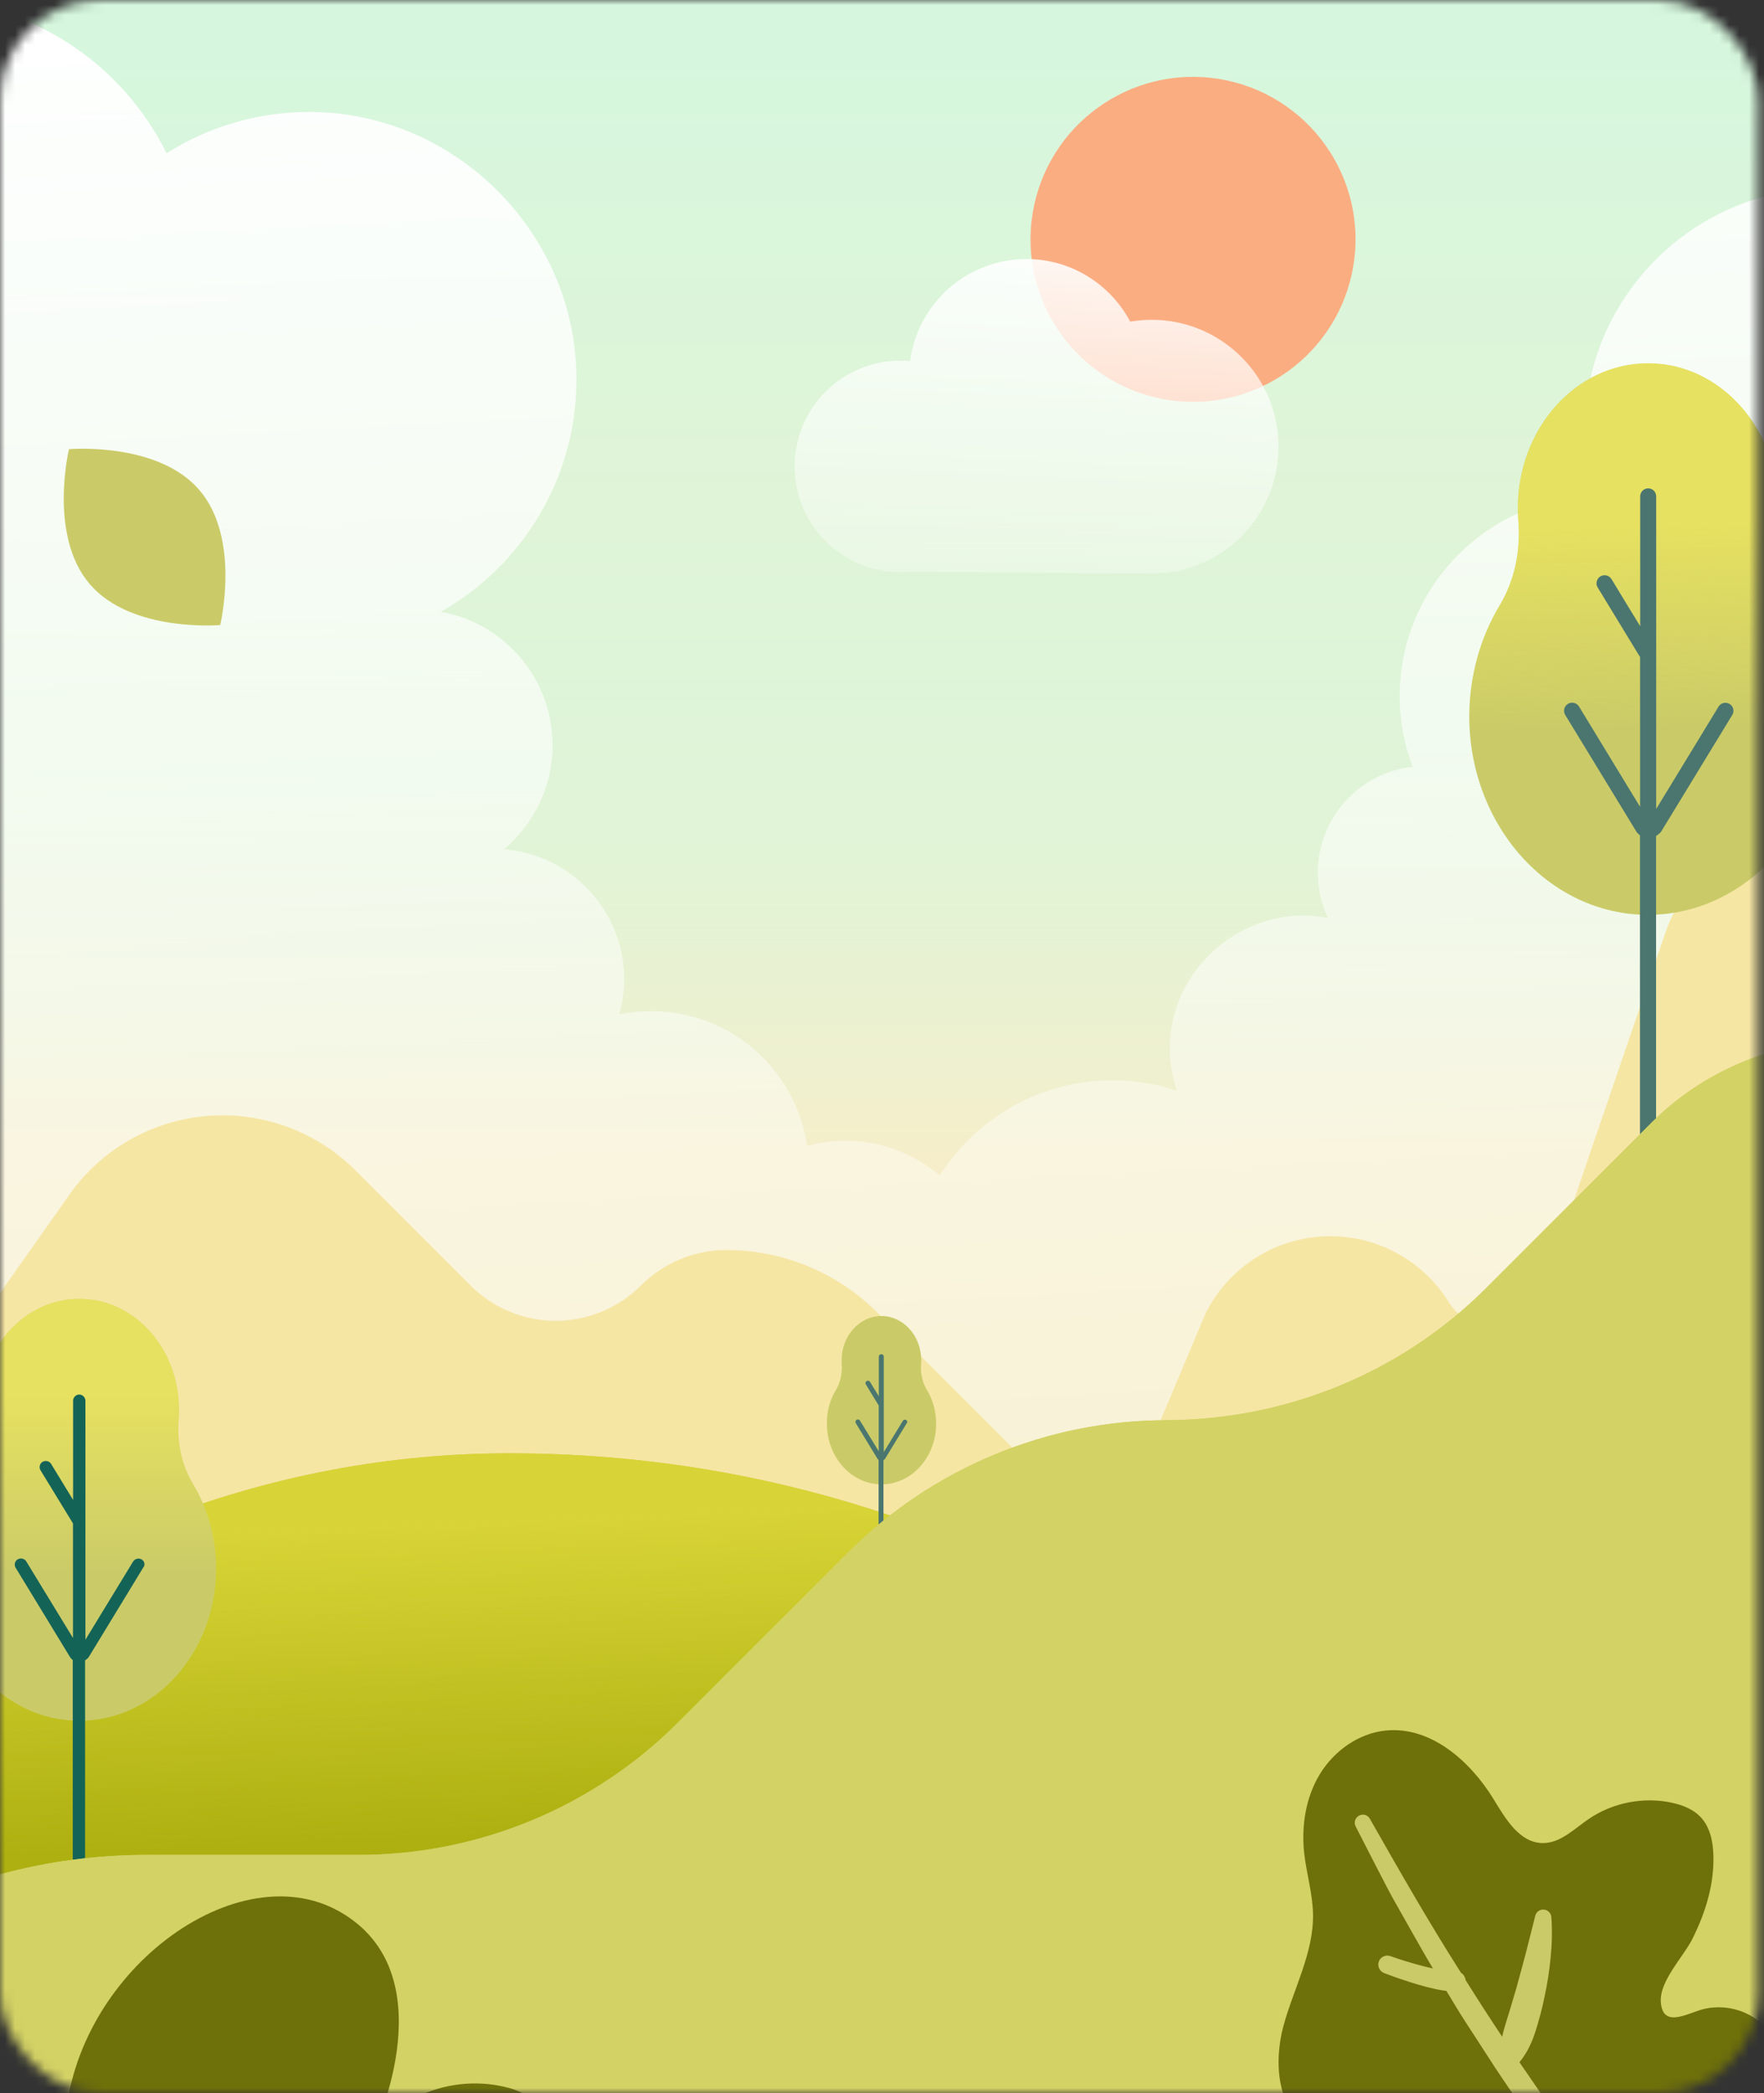 <svg width="177" height="210" viewBox="0 0 177 210" fill="none" xmlns="http://www.w3.org/2000/svg">
<rect x="0" y="0" width="177" height="210" fill="#333333" stroke="none"/>
<mask id="mask0_1_1193" style="mask-type:alpha" maskUnits="userSpaceOnUse" x="0" y="0" width="177" height="210">
<rect width="176.435" height="210" rx="10" fill="url(#paint0_linear_1_1193)"/>
</mask>
<g mask="url(#mask0_1_1193)">
<path d="M177.254 -21.352H-0.406V229.914H177.254V-21.352Z" fill="#F6EECA"/>
<path d="M177.254 -71.352H-0.406V179.914H177.254V-71.352Z" fill="url(#paint1_linear_1_1193)"/>
<path d="M135.802 26.628C137.245 17.74 131.209 9.365 122.32 7.922C113.432 6.48 105.058 12.516 103.615 21.404C102.173 30.292 108.208 38.667 117.097 40.109C125.985 41.552 134.36 35.516 135.802 26.628Z" fill="#FBAD82"/>
<path d="M89.287 36.233C89.971 36.168 90.655 36.168 91.317 36.222C92.023 30.936 96.267 26.616 101.803 26.051C106.72 25.552 111.225 28.157 113.407 32.271C113.689 32.227 113.982 32.184 114.275 32.151C121.276 31.446 127.518 36.548 128.223 43.538C128.875 50.018 124.554 55.847 118.356 57.237L118.346 57.334H117.879C117.531 57.4 117.184 57.454 116.837 57.486C115.61 57.606 91.426 57.367 91.426 57.367C85.586 57.953 80.376 53.698 79.789 47.869C79.192 42.04 83.448 36.819 89.287 36.233Z" fill="url(#paint2_linear_1_1193)"/>
<path d="M180.955 19.017C169.71 20.081 160.57 29.015 159.192 40.227C158.79 43.549 159.072 46.751 159.908 49.736C149.097 50.116 140.445 58.974 140.445 69.883C140.445 72.368 140.912 74.735 141.737 76.927C136.386 77.524 132.228 82.062 132.228 87.565C132.228 89.193 132.608 90.735 133.249 92.113C130.98 91.679 128.516 91.766 125.943 92.797C121.775 94.469 118.573 98.094 117.661 102.49C117.151 104.954 117.368 107.31 118.085 109.427C116.055 108.754 113.895 108.384 111.648 108.384C104.342 108.384 97.949 112.205 94.291 117.937C91.74 115.766 88.429 114.452 84.815 114.452C83.49 114.452 82.21 114.648 80.994 114.973C79.876 107.332 73.309 101.448 65.352 101.448C64.245 101.448 63.17 101.557 62.139 101.774C62.454 100.656 62.628 99.473 62.628 98.257C62.628 91.375 57.309 85.741 50.568 85.21C53.542 82.713 55.442 78.968 55.442 74.778C55.442 68.081 50.611 62.523 44.24 61.383C52.294 56.813 57.765 48.184 57.841 38.284C57.96 23.587 45.857 11.31 31.149 11.234C25.83 11.213 20.88 12.743 16.712 15.381C12.207 6.252 2.829 -0.044 -8.037 -0.076C-23.309 -0.12 -35.803 13.069 -35.803 28.341V189.502H207.604V43.202C207.615 29.004 195.436 17.66 180.955 19.017Z" fill="url(#paint3_linear_1_1193)"/>
<path d="M185.992 96.835C184.049 92.471 181.042 88.661 177.254 85.752C172.684 85.98 168.689 88.965 167.191 93.329L154.817 129.53C153.384 133.73 147.707 134.382 145.351 130.615C142.714 126.393 138.035 123.885 133.064 124.037C127.908 124.189 123.262 127.174 120.961 131.787L111.235 154.897L88.028 131.69C84.011 127.673 78.562 125.416 72.885 125.416C69.672 125.416 66.6 126.696 64.321 128.965C59.588 133.698 51.925 133.698 47.203 128.965L35.653 117.416C32.126 113.888 27.328 111.901 22.334 111.901C16.05 111.901 10.188 115.028 6.693 120.249L-66.913 224.574L241.807 219.439L185.992 96.835Z" fill="#F6E6A4"/>
<path d="M51.197 145.812C51.013 145.812 50.828 145.812 50.644 145.812C25.363 145.931 1.157 156.048 -17.079 173.546L-101.724 254.728H169.797C164.662 193.725 113.525 145.812 51.197 145.812Z" fill="#ADB010"/>
<path d="M51.197 145.812C51.013 145.812 50.828 145.812 50.644 145.812C25.363 145.931 1.157 156.048 -17.079 173.546L-101.724 254.728H169.797C164.662 193.725 113.525 145.812 51.197 145.812Z" fill="url(#paint4_linear_1_1193)"/>
<path d="M150.454 60.776C151.995 58.214 152.592 55.239 152.353 52.255C152.321 51.842 152.299 51.419 152.299 50.995C152.299 42.963 158.15 36.45 165.368 36.45C172.587 36.45 178.437 42.963 178.437 50.995C178.437 51.419 178.416 51.842 178.383 52.255C178.144 55.239 178.741 58.203 180.283 60.776C182.182 63.945 183.29 67.744 183.29 71.837C183.29 82.854 175.257 91.787 165.357 91.787C155.447 91.787 147.425 82.854 147.425 71.837C147.447 67.744 148.554 63.945 150.454 60.776Z" fill="#CACB68"/>
<path d="M150.454 60.776C151.995 58.214 152.592 55.239 152.353 52.255C152.321 51.842 152.299 51.419 152.299 50.995C152.299 42.963 158.15 36.45 165.368 36.45C172.587 36.45 178.437 42.963 178.437 50.995C178.437 51.419 178.416 51.842 178.383 52.255C178.144 55.239 178.741 58.203 180.283 60.776C182.182 63.945 183.29 67.744 183.29 71.837C183.29 82.854 175.257 91.787 165.357 91.787C155.447 91.787 147.425 82.854 147.425 71.837C147.447 67.744 148.554 63.945 150.454 60.776Z" fill="url(#paint5_linear_1_1193)"/>
<path d="M173.553 70.632C173.422 70.556 173.281 70.512 173.129 70.512C172.847 70.512 172.587 70.653 172.435 70.903L167.561 78.903L166.182 81.161V78.512V49.801C166.182 49.356 165.824 48.998 165.379 48.998C164.934 48.998 164.576 49.356 164.576 49.801V60.179V62.827L163.197 60.569L161.699 58.105C161.547 57.867 161.298 57.715 161.005 57.715C160.853 57.715 160.712 57.758 160.581 57.834C160.201 58.062 160.082 58.561 160.31 58.941L164.402 65.66L164.446 65.725L164.565 65.91V66.127V78.295V80.944L163.186 78.686L158.443 70.892C158.291 70.653 158.041 70.501 157.748 70.501C157.596 70.501 157.455 70.545 157.325 70.621C156.945 70.849 156.826 71.348 157.053 71.728L164.196 83.44C164.228 83.495 164.272 83.56 164.326 83.603L164.554 83.82V84.135V120.965H166.171V84.254V83.885L166.465 83.657C166.562 83.581 166.627 83.516 166.671 83.451L173.813 71.739C174.052 71.359 173.933 70.86 173.553 70.632Z" fill="#4B766F"/>
<path d="M83.871 139.462C84.338 138.68 84.522 137.768 84.457 136.857C84.446 136.726 84.446 136.607 84.446 136.477C84.446 134.023 86.237 132.037 88.441 132.037C90.644 132.037 92.435 134.023 92.435 136.477C92.435 136.607 92.435 136.737 92.424 136.857C92.348 137.768 92.533 138.669 93.01 139.462C93.597 140.428 93.933 141.589 93.933 142.838C93.933 146.203 91.48 148.927 88.451 148.927C85.423 148.927 82.97 146.203 82.97 142.838C82.948 141.589 83.285 140.428 83.871 139.462Z" fill="#CACB68"/>
<path d="M90.926 142.469C90.883 142.447 90.84 142.436 90.796 142.436C90.709 142.436 90.633 142.479 90.59 142.555L89.103 144.998L88.679 145.692V144.889V136.119C88.679 135.977 88.571 135.869 88.43 135.869C88.289 135.869 88.18 135.977 88.18 136.119V139.288V140.091L87.757 139.397L87.301 138.648C87.257 138.572 87.181 138.528 87.095 138.528C87.051 138.528 87.008 138.539 86.964 138.561C86.845 138.637 86.812 138.789 86.877 138.897L88.126 140.949L88.137 140.971L88.169 141.025V141.09V144.802V145.606L87.746 144.911L86.291 142.534C86.248 142.458 86.172 142.414 86.085 142.414C86.042 142.414 85.998 142.425 85.955 142.447C85.835 142.523 85.803 142.675 85.868 142.783L88.05 146.365C88.061 146.387 88.072 146.398 88.093 146.42L88.158 146.485V146.582V157.828H88.647V146.615V146.507L88.734 146.441C88.766 146.42 88.788 146.398 88.799 146.376L90.981 142.794C91.078 142.696 91.035 142.545 90.926 142.469Z" fill="#4B766F"/>
<path d="M-3.456 148.916C-2.273 146.951 -1.817 144.683 -2.001 142.403C-2.023 142.088 -2.034 141.763 -2.034 141.437C-2.034 135.293 2.438 130.311 7.963 130.311C13.488 130.311 17.961 135.293 17.961 141.437C17.961 141.763 17.95 142.078 17.928 142.403C17.744 144.683 18.199 146.951 19.383 148.916C20.837 151.337 21.684 154.246 21.684 157.383C21.684 165.806 15.54 172.645 7.963 172.645C0.387 172.645 -5.757 165.817 -5.757 157.383C-5.757 154.257 -4.91 151.348 -3.456 148.916Z" fill="#CACB68"/>
<path d="M-3.456 148.916C-2.273 146.951 -1.817 144.683 -2.001 142.403C-2.023 142.088 -2.034 141.763 -2.034 141.437C-2.034 135.293 2.438 130.311 7.963 130.311C13.488 130.311 17.961 135.293 17.961 141.437C17.961 141.763 17.95 142.078 17.928 142.403C17.744 144.683 18.199 146.951 19.383 148.916C20.837 151.337 21.684 154.246 21.684 157.383C21.684 165.806 15.54 172.645 7.963 172.645C0.387 172.645 -5.757 165.817 -5.757 157.383C-5.757 154.257 -4.91 151.348 -3.456 148.916Z" fill="url(#paint6_linear_1_1193)"/>
<path d="M14.216 156.46C14.118 156.406 14.009 156.373 13.89 156.373C13.673 156.373 13.477 156.482 13.358 156.667L9.624 162.789L8.571 164.515V162.496V140.536C8.571 140.2 8.289 139.918 7.952 139.918C7.616 139.918 7.334 140.2 7.334 140.536V148.471V150.49L6.281 148.764L5.13 146.876C5.021 146.691 4.815 146.582 4.598 146.582C4.49 146.582 4.37 146.615 4.273 146.669C3.979 146.843 3.893 147.223 4.066 147.516L7.203 152.65L7.236 152.705L7.323 152.846V153.008V162.322V164.341L6.27 162.615L2.633 156.656C2.525 156.471 2.319 156.363 2.102 156.363C1.993 156.363 1.874 156.395 1.776 156.449C1.483 156.623 1.396 157.003 1.57 157.296L7.03 166.262C7.062 166.306 7.095 166.349 7.127 166.392L7.301 166.555V166.794V194.962H8.538V166.87V166.588L8.756 166.414C8.832 166.36 8.875 166.306 8.907 166.251L14.367 157.285C14.595 157.014 14.508 156.634 14.216 156.46Z" fill="#146357"/>
<path d="M186.329 104.281C178.687 104.281 171.251 107.147 165.824 112.531C165.791 112.564 165.759 112.596 165.726 112.629L149.129 129.226C140.608 137.747 129.048 142.458 116.999 142.49C105.037 142.523 93.564 147.288 85.097 155.755L68.012 172.84C59.523 181.328 48.006 186.105 36.001 186.105H14.693C4.794 186.105 -4.921 188.71 -13.486 193.67L-119.092 254.728H328.938L219.533 115.711C213.856 108.493 205.172 104.281 195.989 104.281H186.329Z" fill="#D3D265"/>
<path d="M186.329 104.281C178.687 104.281 171.251 107.147 165.824 112.531C165.791 112.564 165.759 112.596 165.726 112.629L149.129 129.226C140.608 137.747 129.048 142.458 116.999 142.49C105.037 142.523 93.564 147.288 85.097 155.755L68.012 172.84C59.523 181.328 48.006 186.105 36.001 186.105H14.693C4.794 186.105 -4.921 188.71 -13.486 193.67L-119.092 254.728H328.938L219.533 115.711C213.856 108.493 205.172 104.281 195.989 104.281H186.329Z" fill="#D3D265"/>
<path d="M-7.939 231.182C-7.939 231.182 -13.388 220.283 -4.368 216.539C-4.368 216.539 1.19 214.259 6.476 218.959V214.78C6.27 198.758 23.344 185.689 34.091 191.801C44.848 197.912 37.673 213.369 37.673 213.369C44.424 206.693 51.795 209.722 51.795 209.722C62.964 214.357 56.223 227.849 56.223 227.849C75.827 221.944 74.351 245.141 74.351 245.141H32.224H6.454H-22.571C-22.571 245.152 -23.765 226.416 -7.939 231.182Z" fill="#6E700A"/>
<path d="M171.924 186.197C171.892 184.775 171.588 183.277 170.6 182.267C169.873 181.518 168.852 181.117 167.843 180.889C164.966 180.238 161.819 180.845 159.387 182.517C157.933 183.516 156.543 184.948 154.774 184.916C152.462 184.883 151.061 182.474 149.857 180.498C147.501 176.655 143.528 173.171 139.045 173.627C136.321 173.898 133.857 175.668 132.435 178.001C131.013 180.335 130.568 183.19 130.861 185.915C131.089 187.977 131.718 190.007 131.751 192.08C131.805 195.944 129.808 199.505 128.788 203.239C127.767 206.973 128.158 211.738 131.523 213.648C134.617 215.407 138.72 213.866 141.943 215.374C142.475 215.624 143.029 216.069 142.975 216.655C142.91 217.383 142.019 217.643 141.314 217.828C136.136 219.13 132.815 225.361 134.627 230.387C136.201 234.761 140.619 237.355 144.798 239.407C150.584 242.262 156.608 244.823 162.98 245.811C169.352 246.81 176.169 246.137 181.726 242.859C187.186 239.635 191.007 234.207 193.851 228.541C195.599 225.057 197.075 221.269 196.836 217.383C196.597 213.497 194.253 209.502 190.508 208.427C186.448 207.255 182.312 209.654 178.144 210.294C179.197 208.102 178.806 205.301 177.2 203.478C175.713 201.784 173.325 201.079 171.143 201.524C169.515 201.849 166.877 203.651 166.649 200.905C166.475 198.777 168.907 196.335 169.797 194.566C171.099 191.972 172 189.138 171.924 186.197Z" fill="#6E700A"/>
<path d="M178.872 240.264L178.85 240.242C176.82 238.126 174.823 235.911 172.88 233.664C171.545 232.112 170.22 230.549 168.929 228.975C169.026 228.899 169.113 228.812 169.211 228.726C169.45 228.498 169.678 228.248 169.873 227.987C170.285 227.466 170.622 226.902 170.915 226.294C171.49 225.1 172.001 223.863 172.446 222.593C172.88 221.323 173.227 219.998 173.433 218.641C173.65 217.295 173.726 215.884 173.542 214.495C173.488 214.082 173.184 213.724 172.75 213.627C172.196 213.496 171.642 213.844 171.512 214.397L171.501 214.43C171.219 215.613 170.872 216.753 170.47 217.903C170.264 218.468 170.047 219.043 169.819 219.608C169.58 220.172 169.341 220.736 169.102 221.301C168.614 222.43 168.093 223.548 167.539 224.666C167.268 225.23 167.029 225.806 166.855 226.424C163.252 221.92 159.724 217.361 156.424 212.628C155.089 210.728 153.765 208.818 152.462 206.907C152.484 206.875 152.516 206.842 152.538 206.81C152.777 206.517 152.961 206.224 153.146 205.931C153.493 205.334 153.765 204.715 153.982 204.085C154.394 202.815 154.741 201.545 155.002 200.243C155.273 198.951 155.48 197.638 155.599 196.324C155.729 195.011 155.762 193.676 155.664 192.351C155.642 192.004 155.393 191.7 155.045 191.613C154.6 191.505 154.155 191.765 154.047 192.21V192.221L153.113 195.912C152.798 197.127 152.462 198.343 152.125 199.559C151.767 200.764 151.42 201.969 151.04 203.152C150.921 203.542 150.823 203.944 150.725 204.346C149.477 202.468 148.25 200.568 147.056 198.658C147.013 198.354 146.85 198.093 146.6 197.931C146.579 197.898 146.557 197.865 146.535 197.833C143.344 192.829 140.402 187.662 137.461 182.495L137.45 182.473C137.233 182.093 136.766 181.952 136.375 182.159C135.974 182.365 135.822 182.853 136.028 183.255L138.079 187.25C138.774 188.574 139.436 189.92 140.185 191.211C141.379 193.306 142.541 195.423 143.778 197.496C143.453 197.431 143.138 197.355 142.812 197.268C142.258 197.127 141.705 196.965 141.151 196.802C140.598 196.628 140.044 196.454 139.512 196.259H139.501C139.045 196.096 138.535 196.324 138.362 196.78C138.177 197.247 138.405 197.768 138.872 197.952C139.447 198.18 140.001 198.376 140.576 198.571C141.151 198.766 141.727 198.951 142.313 199.125C142.899 199.298 143.496 199.45 144.104 199.581C144.44 199.646 144.777 199.711 145.135 199.754C145.754 200.785 146.372 201.817 147.024 202.826L149.466 206.593C150.269 207.863 151.127 209.089 151.963 210.327C152.82 211.553 153.623 212.812 154.524 214.017L155.632 215.548C155.002 215.472 154.383 215.439 153.754 215.374L152.527 215.298L151.29 215.244C150.465 215.222 149.64 215.201 148.804 215.233H148.782C148.391 215.255 148.022 215.494 147.86 215.884C147.642 216.416 147.903 217.024 148.435 217.241C149.238 217.567 150.063 217.806 150.877 218.012C151.702 218.218 152.538 218.381 153.363 218.511C154.199 218.62 155.035 218.772 155.87 218.793C156.543 218.815 157.216 218.783 157.911 218.663L159.865 221.225C160.766 222.43 161.71 223.58 162.644 224.753C163.566 225.936 164.532 227.076 165.499 228.226C169.363 232.818 173.347 237.268 177.732 241.415C178.047 241.708 178.546 241.708 178.85 241.415C179.165 241.111 179.176 240.59 178.872 240.264Z" fill="#CACB68"/>
<path d="M9.016 58.615C13.206 63.489 22.096 62.708 22.096 62.708C22.096 62.708 24.191 54.035 20.001 49.161C15.811 44.287 6.921 45.069 6.921 45.069C6.921 45.069 4.826 53.742 9.016 58.615Z" fill="#CACB68"/>
</g>
<defs>
<linearGradient id="paint0_linear_1_1193" x1="88.217" y1="61.085" x2="88.217" y2="318.787" gradientUnits="userSpaceOnUse">
<stop stop-color="#67548B"/>
<stop offset="1" stop-color="#EDC59F"/>
</linearGradient>
<linearGradient id="paint1_linear_1_1193" x1="88.424" y1="-55.85" x2="88.424" y2="123.023" gradientUnits="userSpaceOnUse">
<stop offset="0.338" stop-color="#D6F7DE"/>
<stop offset="0.596" stop-color="#E0F4D7"/>
<stop offset="0.96" stop-color="#B9FFEF" stop-opacity="0"/>
</linearGradient>
<linearGradient id="paint2_linear_1_1193" x1="105.13" y1="20.25" x2="102.718" y2="75.247" gradientUnits="userSpaceOnUse">
<stop stop-color="white"/>
<stop offset="1" stop-color="white" stop-opacity="0"/>
</linearGradient>
<linearGradient id="paint3_linear_1_1193" x1="79.706" y1="-4.621" x2="90.001" y2="195.557" gradientUnits="userSpaceOnUse">
<stop stop-color="white"/>
<stop offset="1" stop-color="white" stop-opacity="0"/>
</linearGradient>
<linearGradient id="paint4_linear_1_1193" x1="28.599" y1="126.964" x2="31.172" y2="187.429" gradientUnits="userSpaceOnUse">
<stop offset="0.437" stop-color="#FFF459" stop-opacity="0.53"/>
<stop offset="0.96" stop-color="#FFF459" stop-opacity="0"/>
</linearGradient>
<linearGradient id="paint5_linear_1_1193" x1="164.485" y1="36.057" x2="165.45" y2="74.652" gradientUnits="userSpaceOnUse">
<stop offset="0.437" stop-color="#FFF459" stop-opacity="0.53"/>
<stop offset="0.96" stop-color="#FFF459" stop-opacity="0"/>
</linearGradient>
<linearGradient id="paint6_linear_1_1193" x1="7.963" y1="125.205" x2="7.963" y2="159.458" gradientUnits="userSpaceOnUse">
<stop offset="0.437" stop-color="#FFF459" stop-opacity="0.53"/>
<stop offset="0.96" stop-color="#FFF459" stop-opacity="0"/>
</linearGradient>
</defs>
</svg>
